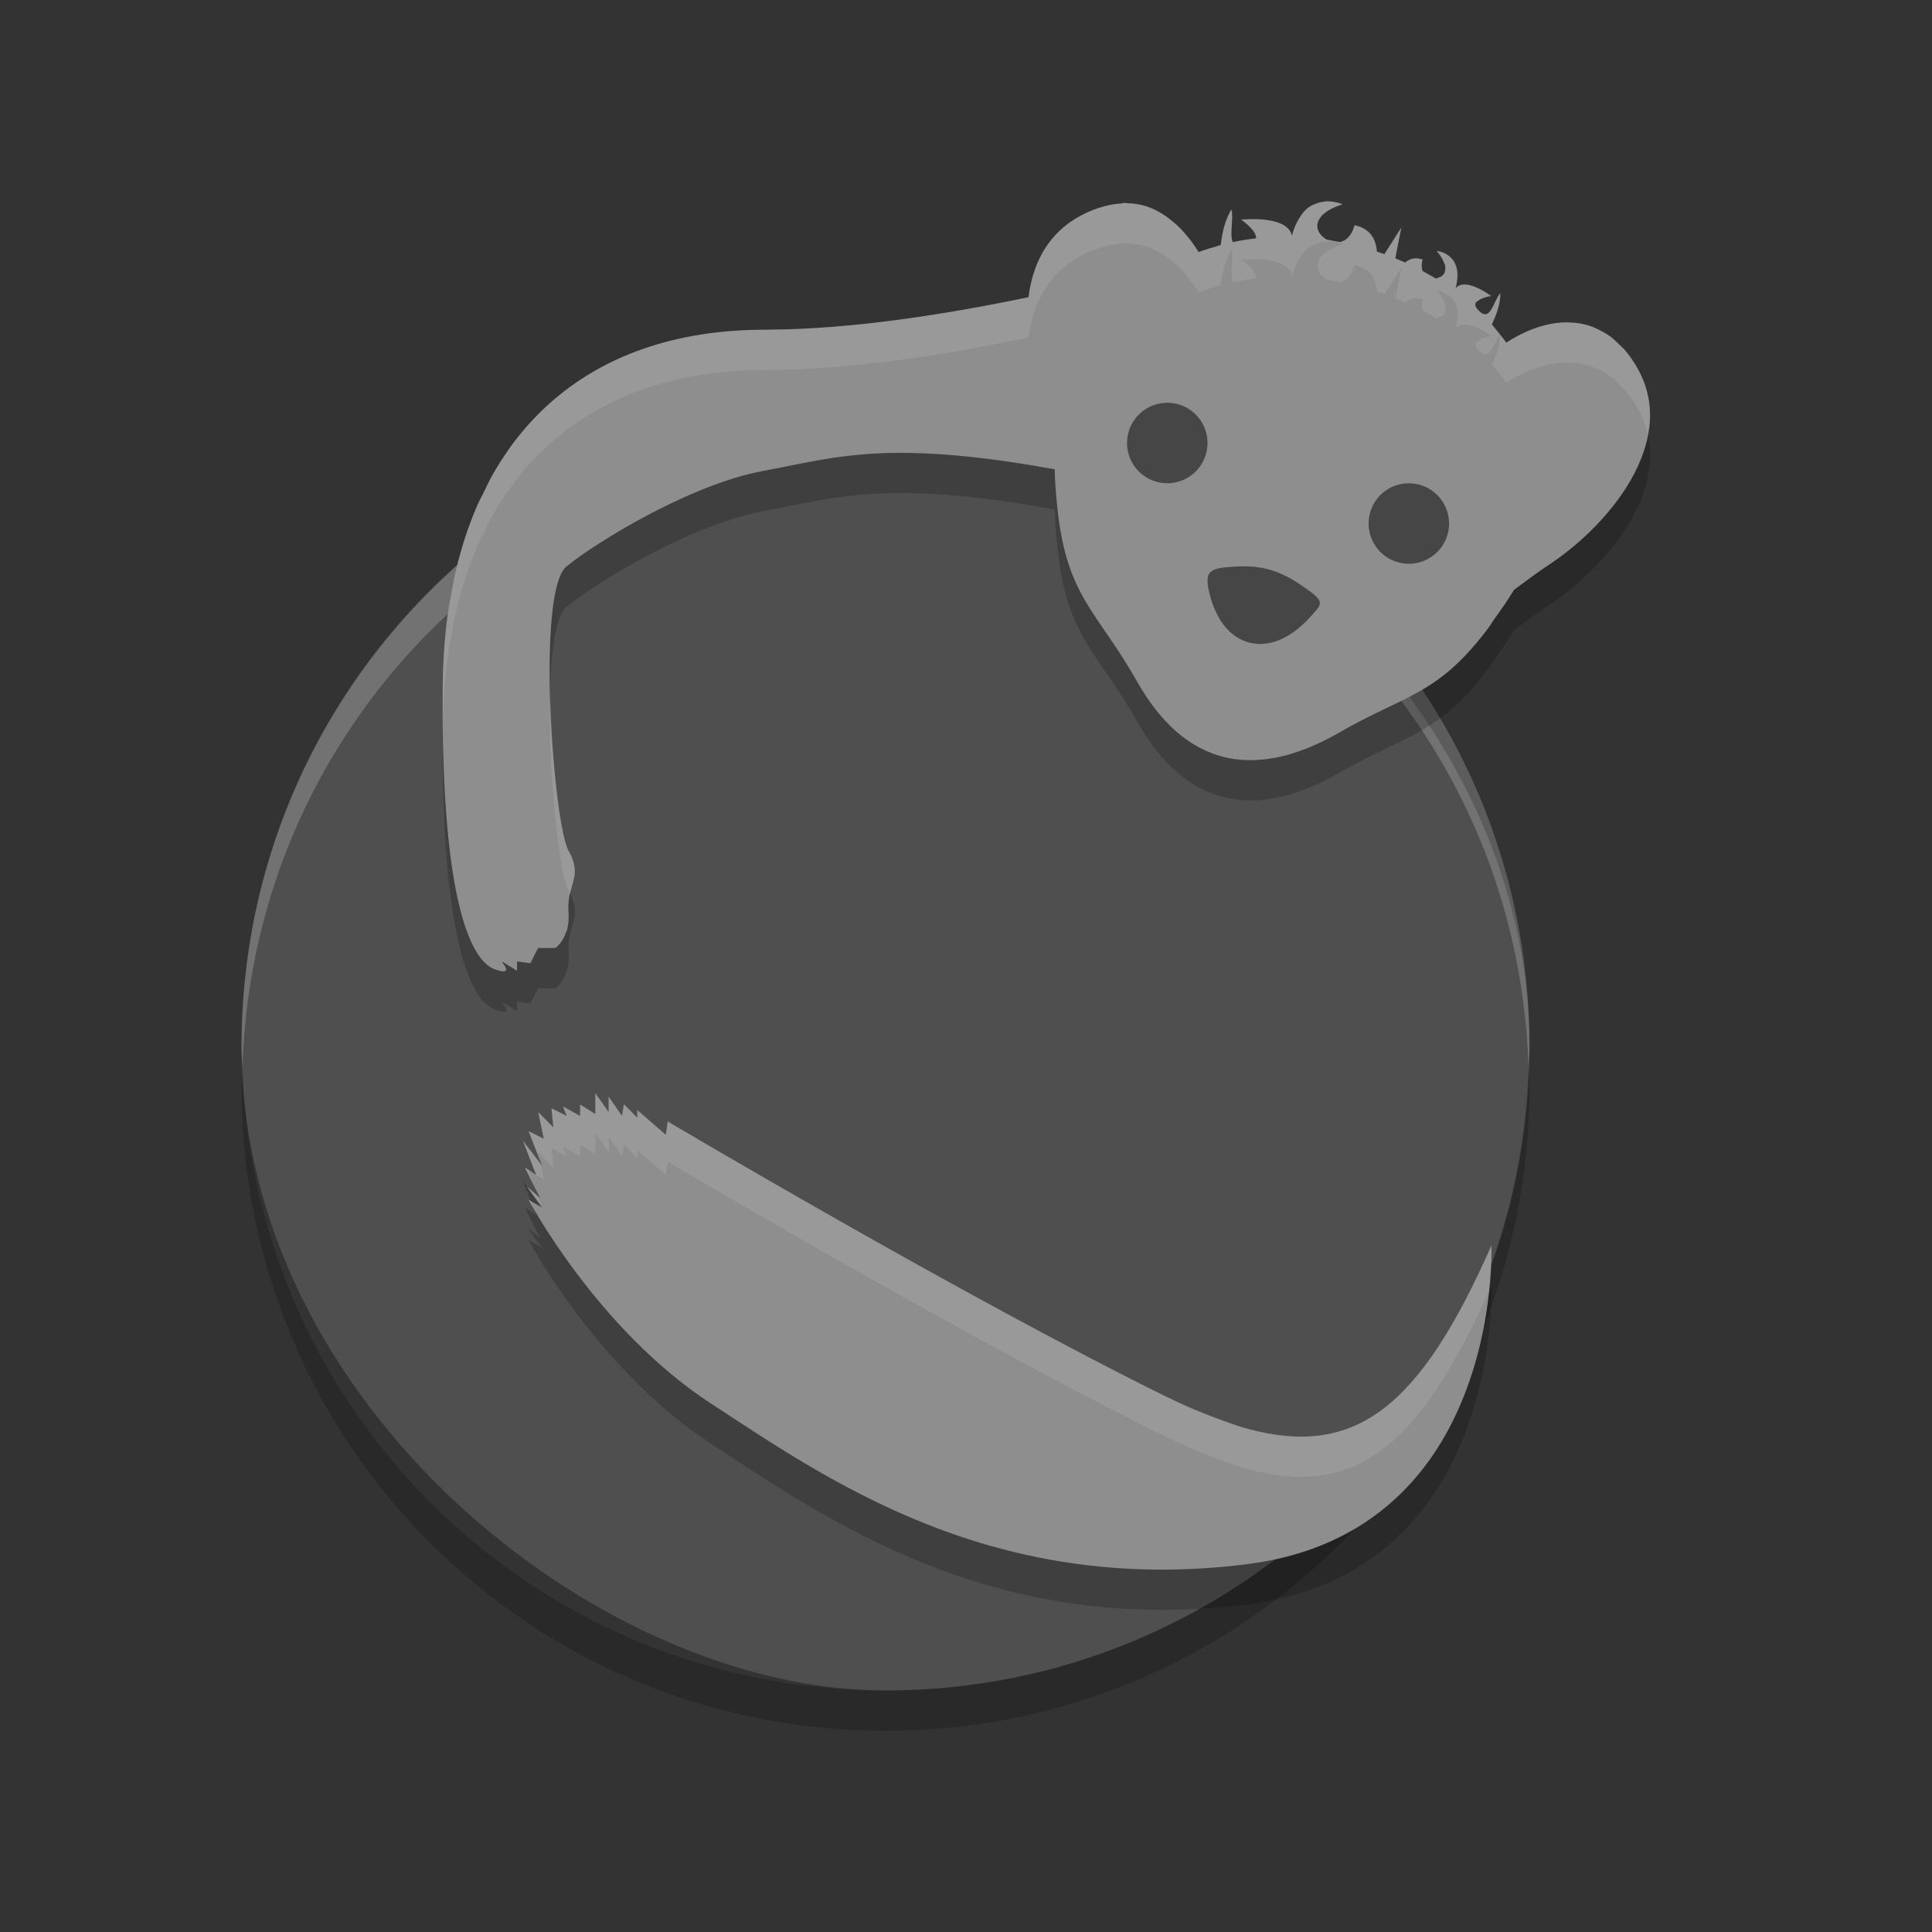 <svg xmlns="http://www.w3.org/2000/svg" width="24" height="24" version="1">
 <rect width="100%" height="100%" fill="#333333" stroke="none"/>
 <rect style="fill:#4f4f4f" width="16" height="16" x="-21" y="-19" rx="8" ry="8" transform="matrix(0,-1,-1,0,0,0)"/>
 <path style="opacity:0.2" d="M 3.013,13.25 C 3.01,13.334 3,13.416 3,13.5 c 0,4.432 3.568,8 8,8 4.432,0 8,-3.568 8,-8 0,-0.085 -0.01,-0.166 -0.013,-0.25 -0.133,4.314 -3.64,7.75 -7.988,7.75 C 6.652,21 3.144,17.564 3.012,13.25 Z"/>
 <path style="opacity:0.2;fill:#ffffff" d="M 11,5 C 6.568,5 3,8.568 3,13 3,13.084 3.01,13.166 3.013,13.25 3.145,8.935 6.652,5.5 11,5.5 c 4.348,0 7.855,3.436 7.987,7.75 C 18.99,13.166 19,13.085 19,13 19,8.568 15.432,5 11,5 Z"/>
 <path style="opacity:0.2;fill-rule:evenodd" d="m 16.474,3 c -0.005,1.728e-4 -0.011,0.003 -0.016,0.004 -0.038,0.003 -0.078,0.012 -0.119,0.029 -0.033,0.013 -0.067,0.028 -0.099,0.055 -0.034,0.028 -0.065,0.068 -0.095,0.114 -0.008,0.012 -0.015,0.024 -0.022,0.038 -0.027,0.049 -0.052,0.105 -0.071,0.176 -0.001,0.004 -0.003,0.006 -0.004,0.011 -0.055,-0.261 -0.628,-0.198 -0.628,-0.198 0,0 9.5e-4,9.6e-4 10e-4,9.65e-4 -1.3e-5,1.3e-6 -0.002,0 -0.002,0 0,0 0.048,0.032 0.095,0.077 0.023,0.023 0.047,0.048 0.064,0.074 1.28e-4,1.967e-4 -1.27e-4,7.65e-4 0,9.65e-4 0.017,0.026 0.027,0.053 0.026,0.078 l 0,9.65e-4 c -0.098,0.011 -0.195,0.027 -0.29,0.047 -0.021,-0.046 -0.018,-0.116 -0.014,-0.189 0.005,-0.074 0.012,-0.151 -10e-4,-0.215 -3.8e-4,5.75e-4 -6e-4,0.001 -0.001,0.002 -1.68e-4,-8.65e-4 1.76e-4,-0.002 0,-0.003 -0.041,0.062 -0.069,0.136 -0.091,0.213 -0.021,0.077 -0.034,0.156 -0.042,0.227 -0.019,0.005 -0.037,0.013 -0.056,0.018 -0.074,0.022 -0.149,0.043 -0.22,0.07 -0.051,-0.086 -0.108,-0.16 -0.168,-0.23 -0.061,-0.072 -0.129,-0.133 -0.199,-0.186 C 14.508,3.206 14.496,3.196 14.483,3.186 14.411,3.138 14.337,3.097 14.257,3.07 c -0.002,-8.3e-4 -0.004,-0.003 -0.007,-0.004 -6e-4,-2.005e-4 -0.001,1.992e-4 -0.002,0 -0.08,-0.026 -0.165,-0.039 -0.253,-0.041 -0.009,-1.89e-4 -0.016,-0.004 -0.025,-0.004 -0.014,1.141e-4 -0.03,0.007 -0.044,0.008 -0.068,0.004 -0.138,0.015 -0.209,0.035 -0.025,0.007 -0.049,0.013 -0.074,0.021 -0.095,0.033 -0.191,0.075 -0.291,0.137 -0.358,0.222 -0.526,0.577 -0.576,0.971 -1.038,0.216 -2.207,0.399 -3.238,0.403 -0.012,4.49e-5 -0.024,9.65e-4 -0.036,9.65e-4 -1.111,0 -2.011,0.322 -2.675,0.915 -0.189,0.169 -0.359,0.36 -0.509,0.572 -1.475e-4,2.075e-4 1.465e-4,7.5e-4 0,9.5e-4 -0.074,0.106 -0.145,0.217 -0.21,0.333 -0.033,0.059 -0.061,0.123 -0.092,0.185 -0.029,0.06 -0.062,0.117 -0.089,0.179 -1.17e-4,2.69e-4 1.165e-4,7e-4 0,9.5e-4 -0.055,0.126 -0.104,0.257 -0.148,0.393 -0.044,0.136 -0.084,0.277 -0.118,0.422 -0.026,0.112 -0.047,0.228 -0.067,0.344 -0.006,0.036 -0.015,0.07 -0.02,0.106 -4.85e-5,3.205e-4 4.85e-5,6.5e-4 0,10e-4 -0.023,0.154 -0.041,0.313 -0.053,0.476 -4.95e-5,6.5e-4 4.95e-5,0.001 0,0.002 -0.012,0.163 -0.02,0.33 -0.021,0.501 -0.003,0.344 3.945e-4,0.655 0.01,0.936 1.85e-5,6e-4 -1.95e-5,0.001 0,0.002 0.009,0.281 0.024,0.532 0.043,0.757 2.5e-5,2.86e-4 -2.4e-5,7e-4 0,10e-4 0.019,0.225 0.043,0.423 0.07,0.597 4.3e-5,2.78e-4 -4.3e-5,7e-4 0,10e-4 0.027,0.174 0.057,0.325 0.09,0.456 6.65e-5,2.65e-4 -6.6e-5,7e-4 0,10e-4 0.032,0.13 0.067,0.239 0.103,0.331 9.6e-5,2.43e-4 -9.55e-5,7.5e-4 0,10e-4 0.036,0.091 0.073,0.165 0.11,0.224 1.28e-4,2.05e-4 -1.285e-4,7.5e-4 0,10e-4 0.037,0.059 0.074,0.103 0.11,0.135 0.036,0.033 0.07,0.055 0.103,0.067 0.211,0.077 0.148,-0.019 0.114,-0.064 -0.008,-0.01 -0.018,-0.029 -0.018,-0.03 l 0.094,0.057 0.095,0.059 0,-0.117 0.089,0.012 0.077,0.011 0.072,-0.144 0.023,-0.045 0.213,0 c 0,0 0.084,-0.051 0.132,-0.189 0.005,-0.015 0.013,-0.023 0.017,-0.041 6.35e-5,-2.56e-4 -6.35e-5,-7e-4 0,-10e-4 C 7.062,11.988 7.07,11.916 7.064,11.827 7.047,11.56 7.161,11.453 7.14,11.276 7.133,11.217 7.111,11.151 7.064,11.069 c -0.093,-0.164 -0.193,-0.95 -0.224,-1.741 -4e-4,-0.012 -0.002,-0.023 -0.002,-0.035 -0.015,-0.401 -0.012,-0.801 0.018,-1.121 3.45e-5,-3.67e-4 -3.5e-5,-6e-4 0,-10e-4 C 6.887,7.852 6.946,7.614 7.04,7.537 7.135,7.46 7.279,7.357 7.455,7.244 7.631,7.132 7.84,7.009 8.065,6.89 c 0.337,-0.178 0.712,-0.346 1.068,-0.454 0.119,-0.036 0.235,-0.065 0.347,-0.086 0.338,-0.062 0.639,-0.135 0.993,-0.18 0.236,-0.03 0.496,-0.049 0.805,-0.045 2.95e-4,3.5e-6 7e-4,-3e-6 0.001,0 0.007,8.35e-5 0.016,8.5e-4 0.023,9.5e-4 0.462,0.007 1.032,0.063 1.802,0.203 0.002,0.136 0.013,0.298 0.035,0.497 1.26e-4,0.001 -1.27e-4,0.002 0,0.003 4.5e-5,4.095e-4 -4.5e-5,5.5e-4 0,10e-4 0.06,0.543 0.182,0.858 0.351,1.145 0.169,0.287 0.384,0.546 0.629,0.976 2.54e-4,4.46e-4 7e-4,4.945e-4 10e-4,10e-4 0.074,0.133 0.152,0.252 0.234,0.357 2.56e-4,3.3e-4 7e-4,6.5e-4 0.001,10e-4 0.082,0.105 0.169,0.197 0.258,0.276 0.09,0.079 0.184,0.144 0.281,0.196 3.79e-4,2.05e-4 6e-4,7.5e-4 0.001,10e-4 0.097,0.052 0.197,0.091 0.301,0.118 0.417,0.106 0.89,0.008 1.408,-0.282 0.427,-0.25 0.743,-0.367 1.032,-0.532 0.072,-0.041 0.143,-0.085 0.213,-0.135 0.071,-0.05 0.141,-0.105 0.212,-0.17 0.071,-0.064 0.143,-0.137 0.218,-0.221 1.51e-4,-1.7e-4 -1.51e-4,-8e-4 0,-10e-4 0.075,-0.084 0.153,-0.179 0.233,-0.289 0.021,-0.029 0.026,-0.043 0.045,-0.07 0.101,-0.141 0.191,-0.269 0.252,-0.374 0.156,-0.116 0.313,-0.234 0.461,-0.33 0.359,-0.241 0.752,-0.616 0.994,-1.041 1.47e-4,-2.585e-4 -1.47e-4,-7e-4 0,-9.5e-4 0.121,-0.213 0.204,-0.438 0.228,-0.667 3.3e-5,-3.209e-4 -3.2e-5,-6.45e-4 0,-9.65e-4 0.006,-0.057 0.008,-0.114 0.006,-0.171 -1.2e-5,-3.167e-4 1.2e-5,-6.5e-4 0,-9.65e-4 C 20.493,5.441 20.449,5.269 20.359,5.101 20.305,5 20.246,4.916 20.183,4.842 20.163,4.819 20.141,4.802 20.12,4.781 c -0.044,-0.044 -0.089,-0.085 -0.136,-0.118 -0.027,-0.019 -0.055,-0.034 -0.083,-0.049 -0.046,-0.025 -0.093,-0.047 -0.141,-0.064 -0.029,-0.01 -0.058,-0.018 -0.087,-0.024 -0.055,-0.013 -0.112,-0.019 -0.17,-0.021 -0.02,-6e-4 -0.04,-0.003 -0.061,-0.002 -0.079,0.002 -0.159,0.013 -0.24,0.034 -0.002,5.05e-4 -0.004,4.508e-4 -0.006,9.65e-4 -3.13e-4,8.06e-5 -6.5e-4,-8.09e-5 -10e-4,0 -0.16,0.041 -0.322,0.114 -0.481,0.217 -9.5e-4,-0.001 -0.002,-0.003 -0.003,-0.004 C 18.667,4.689 18.619,4.629 18.569,4.571 18.557,4.557 18.547,4.541 18.534,4.528 c 1.05e-4,-2.201e-4 -1.05e-4,-7.4e-4 0,-9.65e-4 0.023,-0.048 0.05,-0.111 0.071,-0.18 0.021,-0.069 0.036,-0.142 0.033,-0.208 -0.092,0.109 -0.119,0.366 -0.269,0.215 -0.019,-0.019 -0.031,-0.036 -0.037,-0.051 -0.006,-0.015 -0.006,-0.029 -0.002,-0.041 0.004,-0.011 0.018,-0.017 0.028,-0.026 0.052,-0.046 0.166,-0.062 0.166,-0.062 0,0 -9.5e-4,-9.6e-4 -0.001,-9.65e-4 -5e-5,-5e-6 -0.178,-0.135 -0.319,-0.142 -0.024,-0.001 -0.046,0.001 -0.067,0.009 -0.02,0.007 -0.039,0.019 -0.054,0.037 0.058,-0.217 -0.001,-0.332 -0.074,-0.394 -0.072,-0.061 -0.16,-0.069 -0.16,-0.069 0,0 -3e-6,9.6e-4 0,9.65e-4 1e-6,-10e-8 0.066,0.07 0.094,0.152 0.003,0.009 0.009,0.016 0.011,0.025 6.3e-5,2.916e-4 -6.2e-5,6.75e-4 0,9.65e-4 0.006,0.031 0.005,0.062 -0.008,0.092 -1.34e-4,3.082e-4 1.38e-4,6.6e-4 0,9.65e-4 -0.009,0.02 -0.025,0.036 -0.044,0.048 -0.006,0.004 -0.015,0.005 -0.022,0.008 -0.014,0.006 -0.028,0.013 -0.044,0.014 C 17.796,3.932 17.756,3.91 17.715,3.887 17.701,3.879 17.687,3.87 17.672,3.862 c -0.012,-0.035 -0.015,-0.082 0,-0.139 2.06e-4,-7.95e-4 -2.15e-4,-0.001 0,-0.002 C 17.579,3.688 17.508,3.714 17.456,3.758 17.415,3.74 17.375,3.723 17.334,3.706 l 0.033,-0.169 0.041,-0.21 -10e-4,0.002 0,-0.002 -0.208,0.327 c -0.031,-0.011 -0.062,-0.022 -0.093,-0.032 -0.007,-0.1 -0.043,-0.212 -0.148,-0.278 -0.036,-0.022 -0.079,-0.04 -0.131,-0.049 -0.035,0.133 -0.106,0.192 -0.181,0.208 -0.028,-0.005 -0.055,-0.009 -0.082,-0.013 -0.027,-0.005 -0.054,-0.01 -0.081,-0.013 -0.037,-0.02 -0.068,-0.047 -0.09,-0.079 -0.021,-0.032 -0.032,-0.067 -0.029,-0.102 0.004,-0.045 0.027,-0.084 0.057,-0.117 0.091,-0.097 0.258,-0.14 0.258,-0.14 0,0 -0.029,-0.013 -0.075,-0.024 -0.035,-0.008 -0.079,-0.015 -0.128,-0.013 z m -9.079,11.078 0,0.261 -0.189,-0.119 0,0.143 -0.213,-0.119 0.047,0.119 -0.19,-0.095 0.024,0.236 -0.189,-0.189 0.07,0.331 -0.189,-0.095 0.166,0.427 -0.237,-0.308 0.166,0.427 -0.142,-0.095 0.189,0.379 -0.166,-0.143 0.19,0.261 -0.166,-0.095 c 0,0 0.852,1.612 2.273,2.536 0.355,0.231 0.75,0.496 1.193,0.758 0.443,0.261 0.933,0.519 1.478,0.735 0.681,0.27 1.447,0.475 2.314,0.542 0.174,0.013 0.351,0.021 0.532,0.023 0.363,0.003 0.742,-0.017 1.139,-0.068 0.397,-0.05 0.742,-0.15 1.042,-0.286 0.3,-0.136 0.554,-0.308 0.771,-0.503 0.325,-0.292 0.564,-0.637 0.739,-0.988 l 0,-10e-4 c 0.526,-1.056 0.48,-2.18 0.48,-2.18 -0.885,2.003 -1.681,2.64 -3.025,2.278 -0.123,-0.033 -0.254,-0.081 -0.387,-0.13 -0.202,-0.075 -0.411,-0.163 -0.638,-0.275 -2.529,-1.247 -6.183,-3.414 -6.183,-3.414 l -0.023,0.166 -0.355,-0.308 0,0.095 -0.166,-0.166 -0.024,0.143 -0.166,-0.237 0,0.19 -0.166,-0.236 z"/>
 <path style="fill:#8e8e8e;fill-rule:evenodd" d="m 16.474,2.5 c -0.005,1.728e-4 -0.011,0.003 -0.016,0.004 -0.038,0.003 -0.078,0.012 -0.119,0.029 -0.033,0.013 -0.067,0.028 -0.099,0.055 -0.034,0.028 -0.065,0.068 -0.095,0.114 -0.008,0.012 -0.015,0.024 -0.022,0.038 -0.027,0.049 -0.052,0.105 -0.071,0.176 -0.001,0.004 -0.003,0.006 -0.004,0.011 -0.055,-0.261 -0.628,-0.198 -0.628,-0.198 0,0 9.5e-4,9.6e-4 10e-4,9.65e-4 -1.3e-5,1.4e-6 -0.002,0 -0.002,0 0,0 0.048,0.032 0.095,0.077 0.023,0.023 0.047,0.048 0.064,0.074 1.28e-4,1.967e-4 -1.27e-4,7.65e-4 0,9.65e-4 0.017,0.026 0.027,0.053 0.026,0.078 l 0,9.65e-4 c -0.098,0.011 -0.195,0.027 -0.29,0.047 -0.021,-0.046 -0.018,-0.116 -0.014,-0.189 0.005,-0.074 0.012,-0.151 -10e-4,-0.215 -3.8e-4,5.75e-4 -6e-4,0.001 -0.001,0.002 -1.68e-4,-8.65e-4 1.76e-4,-0.002 0,-0.003 -0.041,0.062 -0.069,0.136 -0.091,0.213 -0.021,0.077 -0.034,0.156 -0.042,0.227 -0.019,0.005 -0.037,0.013 -0.056,0.018 -0.074,0.022 -0.149,0.043 -0.22,0.07 -0.051,-0.085 -0.108,-0.16 -0.168,-0.23 -0.061,-0.072 -0.128,-0.133 -0.199,-0.186 -0.013,-0.01 -0.025,-0.02 -0.039,-0.029 -0.072,-0.049 -0.146,-0.09 -0.226,-0.117 -0.002,-8.3e-4 -0.004,-0.003 -0.007,-0.004 -6e-4,-2.005e-4 -0.001,1.992e-4 -0.002,0 -0.08,-0.026 -0.165,-0.039 -0.253,-0.041 -0.009,-1.89e-4 -0.016,-0.004 -0.025,-0.004 -0.014,1.141e-4 -0.03,0.007 -0.044,0.008 -0.068,0.004 -0.138,0.015 -0.209,0.035 -0.025,0.007 -0.049,0.013 -0.074,0.021 -0.095,0.033 -0.191,0.075 -0.291,0.137 -0.358,0.222 -0.526,0.577 -0.576,0.971 -1.038,0.216 -2.207,0.399 -3.238,0.403 -0.012,4.49e-5 -0.024,9.65e-4 -0.036,9.65e-4 -1.111,0 -2.011,0.322 -2.675,0.915 -0.189,0.169 -0.359,0.36 -0.509,0.572 -1.475e-4,2.076e-4 1.465e-4,7.55e-4 0,9.65e-4 -0.074,0.106 -0.145,0.217 -0.21,0.333 -0.033,0.059 -0.061,0.123 -0.092,0.185 -0.029,0.06 -0.062,0.117 -0.089,0.179 -1.17e-4,2.69e-4 1.165e-4,7e-4 0,9.5e-4 -0.055,0.126 -0.104,0.257 -0.149,0.393 -0.044,0.136 -0.084,0.277 -0.118,0.422 -0.026,0.112 -0.047,0.228 -0.067,0.345 -0.006,0.036 -0.015,0.07 -0.02,0.106 -4.85e-5,3.205e-4 4.85e-5,6.5e-4 0,0.001 -0.023,0.154 -0.041,0.313 -0.053,0.476 -4.95e-5,6.5e-4 4.95e-5,0.001 0,0.002 -0.012,0.163 -0.02,0.33 -0.021,0.501 -0.003,0.344 3.945e-4,0.655 0.01,0.936 1.85e-5,6e-4 -1.95e-5,0.001 0,0.002 0.009,0.281 0.024,0.532 0.043,0.757 2.5e-5,2.86e-4 -2.4e-5,7e-4 0,0.001 0.019,0.225 0.043,0.423 0.07,0.597 4.3e-5,2.78e-4 -4.3e-5,7e-4 0,0.001 0.027,0.174 0.057,0.325 0.09,0.456 6.65e-5,2.65e-4 -6.6e-5,7e-4 0,10e-4 0.032,0.13 0.067,0.239 0.103,0.331 9.6e-5,2.44e-4 -9.55e-5,7.5e-4 0,10e-4 0.036,0.091 0.073,0.165 0.11,0.224 1.28e-4,2.05e-4 -1.285e-4,7.5e-4 0,0.001 0.037,0.059 0.074,0.103 0.11,0.135 0.036,0.033 0.07,0.055 0.103,0.067 0.211,0.077 0.148,-0.019 0.114,-0.064 -0.008,-0.01 -0.018,-0.029 -0.018,-0.03 l 0.094,0.057 0.095,0.059 0,-0.117 0.089,0.012 0.077,0.011 0.072,-0.144 0.023,-0.045 0.213,0 c 0,0 0.084,-0.051 0.132,-0.189 0.005,-0.015 0.013,-0.023 0.017,-0.041 6.35e-5,-2.56e-4 -6.35e-5,-7e-4 0,-10e-4 0.014,-0.058 0.022,-0.13 0.016,-0.219 -0.018,-0.267 0.097,-0.373 0.075,-0.551 -0.007,-0.059 -0.028,-0.125 -0.075,-0.207 -0.093,-0.164 -0.192,-0.95 -0.224,-1.741 -5e-4,-0.012 -0.002,-0.023 -0.002,-0.035 -0.015,-0.401 -0.012,-0.801 0.018,-1.121 3.45e-5,-3.67e-4 -3.5e-5,-6e-4 0,-0.001 0.03,-0.319 0.089,-0.557 0.183,-0.634 0.095,-0.077 0.238,-0.18 0.415,-0.292 0.176,-0.113 0.385,-0.236 0.61,-0.354 0.338,-0.178 0.712,-0.346 1.068,-0.454 0.119,-0.036 0.235,-0.065 0.347,-0.086 0.338,-0.062 0.639,-0.135 0.994,-0.18 0.236,-0.03 0.496,-0.049 0.805,-0.045 2.96e-4,3.3e-6 7e-4,-3.3e-6 0.001,0 0.007,8.33e-5 0.016,8.6e-4 0.023,9.65e-4 0.462,0.007 1.032,0.063 1.802,0.203 0.002,0.136 0.013,0.298 0.035,0.497 1.26e-4,0.001 -1.27e-4,0.002 0,0.003 4.5e-5,4.095e-4 -4.5e-5,5.5e-4 0,10e-4 0.06,0.543 0.182,0.858 0.351,1.145 0.169,0.287 0.384,0.546 0.629,0.976 2.54e-4,4.46e-4 7e-4,4.945e-4 10e-4,10e-4 0.074,0.133 0.152,0.252 0.234,0.357 2.56e-4,3.3e-4 7e-4,6.5e-4 0.001,10e-4 0.082,0.105 0.169,0.197 0.258,0.276 0.09,0.079 0.184,0.144 0.281,0.196 3.79e-4,2.05e-4 6e-4,7.5e-4 0.001,0.001 0.097,0.052 0.197,0.091 0.301,0.118 0.417,0.106 0.89,0.008 1.408,-0.282 0.427,-0.25 0.743,-0.367 1.032,-0.532 0.072,-0.041 0.143,-0.085 0.213,-0.135 0.071,-0.05 0.141,-0.105 0.212,-0.17 0.071,-0.064 0.143,-0.137 0.218,-0.221 1.51e-4,-1.7e-4 -1.51e-4,-8e-4 0,-0.001 0.075,-0.084 0.153,-0.179 0.233,-0.289 0.021,-0.029 0.026,-0.043 0.045,-0.07 0.101,-0.141 0.191,-0.269 0.252,-0.374 0.156,-0.116 0.313,-0.234 0.461,-0.33 0.359,-0.241 0.752,-0.616 0.994,-1.041 1.47e-4,-2.587e-4 -1.47e-4,-6.9e-4 0,-9.4e-4 0.121,-0.213 0.204,-0.438 0.228,-0.667 3.3e-5,-3.209e-4 -3.2e-5,-6.45e-4 0,-9.65e-4 0.006,-0.057 0.008,-0.114 0.006,-0.171 -1.2e-5,-3.167e-4 1.2e-5,-6.5e-4 0,-9.65e-4 -0.006,-0.172 -0.05,-0.344 -0.14,-0.513 -0.054,-0.101 -0.113,-0.185 -0.176,-0.259 -0.02,-0.023 -0.042,-0.04 -0.063,-0.061 -0.044,-0.044 -0.088,-0.085 -0.136,-0.118 -0.027,-0.019 -0.055,-0.034 -0.083,-0.049 -0.046,-0.025 -0.092,-0.047 -0.14,-0.064 -0.029,-0.01 -0.058,-0.018 -0.087,-0.024 -0.056,-0.013 -0.112,-0.019 -0.17,-0.021 -0.021,-5.85e-4 -0.041,-0.003 -0.062,-0.002 -0.079,0.002 -0.159,0.013 -0.24,0.034 -0.002,5.05e-4 -0.004,4.508e-4 -0.006,9.65e-4 -3.13e-4,8.06e-5 -6.5e-4,-8.09e-5 -0.001,0 -0.16,0.041 -0.322,0.114 -0.481,0.217 l -0.003,-0.004 c -0.044,-0.062 -0.092,-0.121 -0.142,-0.179 -0.012,-0.014 -0.022,-0.029 -0.034,-0.043 1.05e-4,-2.201e-4 -1.05e-4,-7.4e-4 0,-9.65e-4 0.022,-0.048 0.05,-0.111 0.071,-0.179 0.021,-0.069 0.036,-0.142 0.033,-0.208 -0.092,0.109 -0.12,0.366 -0.269,0.215 -0.019,-0.019 -0.031,-0.036 -0.037,-0.051 -0.006,-0.015 -0.006,-0.029 -0.002,-0.041 0.004,-0.011 0.018,-0.018 0.028,-0.026 0.052,-0.046 0.166,-0.062 0.166,-0.062 0,0 -9.5e-4,-9.6e-4 -10e-4,-9.65e-4 -5e-5,-5e-6 -0.178,-0.135 -0.319,-0.142 -0.024,-0.001 -0.046,0.001 -0.067,0.009 -0.02,0.007 -0.039,0.019 -0.054,0.037 0.058,-0.217 -10e-4,-0.332 -0.074,-0.394 -0.073,-0.062 -0.161,-0.069 -0.161,-0.069 0,0 -3e-6,9.6e-4 0,9.65e-4 1e-6,-10e-8 0.066,0.07 0.094,0.152 0.003,0.009 0.009,0.016 0.011,0.025 6.3e-5,2.916e-4 -6.2e-5,6.75e-4 0,9.65e-4 0.006,0.031 0.005,0.062 -0.008,0.092 -1.34e-4,3.082e-4 1.38e-4,6.6e-4 0,9.65e-4 -0.009,0.02 -0.025,0.036 -0.044,0.048 -0.006,0.004 -0.015,0.005 -0.022,0.008 -0.014,0.006 -0.028,0.013 -0.044,0.014 -0.039,-0.024 -0.079,-0.046 -0.12,-0.069 -0.015,-0.008 -0.029,-0.017 -0.043,-0.025 -0.012,-0.035 -0.015,-0.082 0,-0.139 2.07e-4,-7.95e-4 -2.14e-4,-0.001 0,-0.002 -0.092,-0.033 -0.163,-0.007 -0.216,0.037 -0.04,-0.018 -0.081,-0.035 -0.122,-0.052 l 0.033,-0.169 0.041,-0.21 -0.001,0.002 0,-0.002 -0.208,0.327 c -0.03,-0.01 -0.061,-0.021 -0.093,-0.031 -0.007,-0.1 -0.043,-0.212 -0.148,-0.278 -0.035,-0.022 -0.078,-0.039 -0.13,-0.049 -0.035,0.132 -0.106,0.192 -0.181,0.208 -0.027,-0.005 -0.055,-0.009 -0.082,-0.014 C 16.537,2.986 16.51,2.981 16.483,2.977 16.446,2.957 16.415,2.93 16.393,2.898 16.372,2.867 16.361,2.831 16.364,2.796 c 0.004,-0.045 0.027,-0.084 0.057,-0.117 0.091,-0.097 0.258,-0.14 0.258,-0.14 0,0 -0.029,-0.013 -0.075,-0.024 -0.035,-0.008 -0.079,-0.015 -0.128,-0.014 z m -9.079,11.078 0,0.261 -0.189,-0.119 0,0.143 -0.213,-0.119 0.047,0.119 -0.19,-0.095 0.024,0.236 -0.189,-0.189 0.07,0.331 -0.189,-0.095 0.166,0.427 -0.237,-0.308 0.166,0.427 -0.142,-0.095 0.189,0.379 -0.166,-0.143 0.19,0.261 -0.166,-0.095 c 0,0 0.852,1.612 2.273,2.536 0.355,0.231 0.75,0.496 1.193,0.758 0.443,0.261 0.933,0.519 1.478,0.735 0.681,0.27 1.447,0.475 2.314,0.542 0.174,0.013 0.351,0.021 0.532,0.023 0.363,0.003 0.742,-0.017 1.139,-0.068 0.397,-0.05 0.742,-0.15 1.042,-0.286 0.3,-0.136 0.554,-0.308 0.771,-0.503 0.325,-0.292 0.564,-0.637 0.739,-0.988 l 0,-10e-4 c 0.526,-1.056 0.48,-2.18 0.48,-2.18 -0.885,2.003 -1.681,2.64 -3.025,2.278 -0.123,-0.033 -0.254,-0.081 -0.387,-0.13 -0.202,-0.075 -0.411,-0.163 -0.638,-0.275 -2.529,-1.247 -6.183,-3.414 -6.183,-3.414 l -0.023,0.166 -0.355,-0.308 0,0.095 -0.166,-0.166 -0.024,0.143 -0.166,-0.237 0,0.19 -0.166,-0.236 z"/>
 <ellipse style="fill:#464646" cx="15.429" cy="1.56" rx=".5" ry=".5" transform="matrix(0.966,0.259,-0.259,0.966,0,0)"/>
 <circle style="fill:#464646" cx="-18.94" cy="1.137" r="0" transform="matrix(-0.966,-0.259,-0.259,0.966,0,0)"/>
 <path style="fill:#464646;fill-rule:evenodd" d="m 15.318,7.04 c -0.285,0.016 -0.352,0.055 -0.303,0.29 0.049,0.235 0.185,0.567 0.5,0.651 0.315,0.084 0.598,-0.135 0.759,-0.314 0.16,-0.179 0.202,-0.186 -0.118,-0.403 -0.32,-0.217 -0.553,-0.241 -0.838,-0.225 z"/>
 <path style="opacity:0.1;fill:#ffffff;fill-rule:evenodd" d="m 16.474,2.5 c -0.005,1.728e-4 -0.011,0.004 -0.017,0.004 -0.038,0.003 -0.078,0.013 -0.119,0.029 -0.033,0.013 -0.066,0.028 -0.099,0.055 -0.034,0.028 -0.065,0.068 -0.095,0.114 -0.008,0.012 -0.015,0.024 -0.022,0.037 -0.027,0.049 -0.052,0.105 -0.071,0.176 -0.001,0.004 -0.003,0.006 -0.004,0.011 -0.054,-0.261 -0.627,-0.198 -0.627,-0.198 l 0.001,9.75e-4 -0.002,0 c 0,0 0.048,0.033 0.095,0.078 0.023,0.023 0.046,0.048 0.063,0.074 l 0,9.75e-4 c 0.017,0.026 0.028,0.053 0.026,0.078 l 0,9.75e-4 c -0.098,0.011 -0.194,0.026 -0.29,0.047 -0.021,-0.046 -0.018,-0.116 -0.013,-0.189 0.005,-0.074 0.012,-0.151 -0.001,-0.215 -3.8e-4,5.75e-4 -6e-4,0.001 -10e-4,0.002 -1.68e-4,-8.65e-4 1.76e-4,-0.002 0,-0.003 -0.041,0.062 -0.07,0.136 -0.091,0.213 -0.021,0.077 -0.035,0.157 -0.043,0.228 -0.019,0.005 -0.037,0.012 -0.056,0.018 -0.074,0.022 -0.149,0.044 -0.22,0.071 -0.051,-0.086 -0.108,-0.161 -0.169,-0.231 -0.061,-0.072 -0.128,-0.133 -0.198,-0.186 C 14.51,2.706 14.497,2.696 14.484,2.686 14.412,2.638 14.338,2.596 14.258,2.569 c -0.002,-8.3e-4 -0.004,-0.003 -0.007,-0.004 -6e-4,-2.005e-4 -0.001,1.992e-4 -0.002,0 C 14.169,2.539 14.084,2.527 13.996,2.525 13.988,2.525 13.981,2.521 13.972,2.521 c -0.014,1.141e-4 -0.031,0.007 -0.045,0.008 -0.068,0.004 -0.137,0.015 -0.209,0.034 -0.025,0.007 -0.049,0.013 -0.074,0.021 -0.095,0.033 -0.191,0.076 -0.291,0.138 -0.358,0.222 -0.526,0.577 -0.576,0.971 -1.038,0.216 -2.207,0.399 -3.238,0.403 -0.012,4.49e-5 -0.024,9.75e-4 -0.035,9.75e-4 -1.111,0 -2.011,0.322 -2.675,0.915 -0.189,0.169 -0.359,0.36 -0.509,0.572 l 0,9.75e-4 c -0.075,0.106 -0.146,0.217 -0.211,0.333 -0.033,0.059 -0.061,0.123 -0.092,0.185 -0.029,0.06 -0.061,0.117 -0.088,0.18 l 0,0.001 c -0.055,0.126 -0.104,0.257 -0.148,0.393 -0.044,0.136 -0.084,0.277 -0.118,0.422 -0.026,0.112 -0.046,0.228 -0.066,0.345 -0.006,0.036 -0.015,0.07 -0.021,0.106 l 0,0.001 c -0.023,0.154 -0.04,0.313 -0.053,0.476 -4.95e-5,6.5e-4 4.95e-5,0.001 0,0.002 -0.012,0.163 -0.02,0.33 -0.021,0.501 -0.001,0.148 0.003,0.267 0.004,0.402 0.003,-0.136 0.008,-0.272 0.018,-0.403 4.95e-5,-6.5e-4 -4.95e-5,-0.001 0,-0.002 0.012,-0.163 0.029,-0.321 0.053,-0.476 l 0,-10e-4 c 0.005,-0.036 0.015,-0.07 0.021,-0.106 0.02,-0.117 0.04,-0.233 0.066,-0.345 0.034,-0.145 0.074,-0.286 0.118,-0.422 0.044,-0.136 0.094,-0.267 0.148,-0.393 l 0,-10e-4 c 0.027,-0.062 0.058,-0.12 0.088,-0.18 0.03,-0.062 0.059,-0.125 0.092,-0.185 0.065,-0.116 0.136,-0.227 0.211,-0.333 l 0,-10e-4 c 0.15,-0.212 0.319,-0.403 0.509,-0.572 0.663,-0.593 1.564,-0.915 2.675,-0.915 0.012,0 0.024,-9.3e-4 0.035,-9.75e-4 1.031,-0.004 2.2,-0.187 3.238,-0.403 0.05,-0.394 0.218,-0.749 0.576,-0.971 0.1,-0.062 0.196,-0.105 0.291,-0.138 0.025,-0.009 0.049,-0.015 0.074,-0.021 0.072,-0.02 0.141,-0.03 0.209,-0.034 0.014,-7.95e-4 0.031,-0.008 0.045,-0.008 0.009,-6.5e-5 0.016,0.004 0.024,0.004 0.088,0.002 0.173,0.014 0.253,0.04 6e-4,1.992e-4 0.001,-2.005e-4 0.002,0 0.002,8.15e-4 0.004,0.003 0.007,0.004 0.08,0.027 0.154,0.068 0.226,0.117 0.013,0.009 0.026,0.019 0.039,0.029 0.07,0.053 0.137,0.114 0.198,0.186 0.06,0.07 0.117,0.145 0.168,0.23 0.071,-0.028 0.146,-0.05 0.22,-0.071 0.019,-0.006 0.037,-0.012 0.056,-0.018 0.008,-0.071 0.022,-0.151 0.043,-0.228 0.021,-0.077 0.05,-0.151 0.091,-0.213 1.77e-4,8.55e-4 -1.68e-4,0.002 0,0.003 4e-4,-5.75e-4 6e-4,-0.001 10e-4,-0.002 0.013,0.064 0.006,0.141 0.001,0.215 -0.005,0.074 -0.007,0.143 0.014,0.189 0.096,-0.02 0.192,-0.036 0.29,-0.047 l 0,-9.75e-4 c 0.001,-0.025 -0.009,-0.052 -0.026,-0.078 l 0,-9.75e-4 c -0.017,-0.026 -0.04,-0.052 -0.063,-0.074 -0.047,-0.045 -0.095,-0.078 -0.095,-0.078 l 0.002,0 -10e-4,-9.75e-4 c 0,0 0.573,-0.063 0.628,0.198 0.001,-0.004 0.003,-0.007 0.004,-0.011 0.02,-0.07 0.044,-0.127 0.071,-0.176 0.007,-0.013 0.015,-0.025 0.022,-0.037 0.03,-0.046 0.061,-0.086 0.095,-0.114 0.032,-0.027 0.065,-0.041 0.099,-0.055 0.041,-0.016 0.081,-0.027 0.119,-0.029 0.005,-3.75e-4 0.011,-0.004 0.017,-0.004 0.049,-0.002 0.093,0.005 0.128,0.014 0.046,0.011 0.075,0.024 0.075,0.024 0,0 -0.167,0.043 -0.259,0.14 -0.03,0.033 -0.052,0.072 -0.057,0.117 -0.003,0.035 0.008,0.071 0.029,0.103 0.022,0.032 0.052,0.059 0.089,0.079 0.027,0.004 0.054,0.008 0.081,0.013 0.027,0.004 0.055,0.008 0.082,0.014 0.075,-0.016 0.146,-0.076 0.182,-0.208 0.052,0.01 0.095,0.027 0.13,0.049 0.106,0.066 0.141,0.178 0.148,0.278 0.031,0.01 0.063,0.02 0.094,0.031 l 0.209,-0.327 0,0.002 0.001,-0.002 -0.042,0.211 -0.032,0.169 c 0.041,0.017 0.082,0.034 0.122,0.052 0.052,-0.044 0.123,-0.069 0.216,-0.036 -2.14e-4,7.95e-4 2.07e-4,0.001 0,0.002 -0.015,0.057 -0.012,0.104 0,0.139 0.015,0.008 0.029,0.017 0.044,0.025 0.04,0.022 0.08,0.045 0.119,0.068 0.016,-0.002 0.031,-0.009 0.045,-0.015 0.007,-0.003 0.015,-0.004 0.021,-0.008 0.019,-0.012 0.036,-0.028 0.045,-0.048 l 0,-9.75e-4 c 0.013,-0.029 0.014,-0.061 0.008,-0.092 l 0,-9.75e-4 c -0.002,-0.009 -0.008,-0.016 -0.011,-0.025 -0.028,-0.082 -0.094,-0.151 -0.094,-0.151 l 0,-9.75e-4 c 0,0 0.088,0.008 0.161,0.069 0.073,0.061 0.132,0.177 0.074,0.394 0.015,-0.017 0.034,-0.029 0.054,-0.036 0.02,-0.007 0.043,-0.01 0.066,-0.009 0.141,0.007 0.319,0.142 0.319,0.142 l 0.001,9.75e-4 c 0,0 -0.114,0.015 -0.166,0.062 -0.01,0.009 -0.024,0.015 -0.027,0.026 -0.004,0.012 -0.004,0.025 0.002,0.04 0.006,0.015 0.017,0.033 0.036,0.052 0.145,0.147 0.177,-0.091 0.263,-0.204 -0.021,-0.026 -0.041,-0.053 -0.062,-0.079 -0.012,-0.014 -0.023,-0.029 -0.035,-0.043 l 0,-9.75e-4 c 0.023,-0.048 0.05,-0.111 0.071,-0.18 0.021,-0.069 0.036,-0.141 0.033,-0.208 -0.092,0.109 -0.12,0.366 -0.27,0.215 -0.019,-0.019 -0.03,-0.036 -0.036,-0.051 -0.006,-0.015 -0.006,-0.029 -0.002,-0.041 0.004,-0.011 0.018,-0.018 0.027,-0.026 0.052,-0.046 0.166,-0.062 0.166,-0.062 l -0.001,-9.75e-4 c 0,0 -0.178,-0.135 -0.319,-0.142 -0.024,-0.001 -0.046,0.002 -0.066,0.009 -0.02,0.007 -0.038,0.019 -0.054,0.036 0.058,-0.217 -9.5e-4,-0.332 -0.074,-0.394 -0.073,-0.061 -0.161,-0.069 -0.161,-0.069 l 0,9.75e-4 c 2e-6,-1e-7 0.066,0.07 0.094,0.151 0.003,0.009 0.009,0.016 0.011,0.025 l 0,9.75e-4 c 0.006,0.031 0.005,0.062 -0.008,0.092 l 0,9.75e-4 c -0.009,0.02 -0.026,0.035 -0.045,0.048 -0.006,0.004 -0.014,0.005 -0.021,0.008 -0.014,0.006 -0.029,0.013 -0.045,0.015 -0.038,-0.024 -0.078,-0.046 -0.118,-0.068 -0.015,-0.008 -0.03,-0.018 -0.044,-0.025 -0.012,-0.035 -0.015,-0.081 0,-0.139 2.06e-4,-7.95e-4 -2.14e-4,-0.001 0,-0.002 -0.093,-0.033 -0.164,-0.008 -0.216,0.036 -0.041,-0.018 -0.081,-0.035 -0.122,-0.052 l 0.032,-0.169 0.042,-0.211 -10e-4,0.002 0,-0.002 -0.209,0.327 c -0.031,-0.011 -0.062,-0.021 -0.094,-0.031 -0.008,-0.1 -0.043,-0.212 -0.149,-0.278 -0.035,-0.022 -0.077,-0.039 -0.13,-0.049 -0.035,0.132 -0.106,0.192 -0.182,0.208 -0.027,-0.005 -0.055,-0.009 -0.082,-0.014 -0.027,-0.005 -0.054,-0.009 -0.081,-0.013 -0.037,-0.02 -0.067,-0.047 -0.089,-0.079 -0.021,-0.032 -0.033,-0.067 -0.029,-0.103 0.004,-0.045 0.026,-0.085 0.057,-0.117 0.091,-0.097 0.259,-0.14 0.259,-0.14 0,0 -0.029,-0.013 -0.075,-0.024 -0.035,-0.008 -0.079,-0.015 -0.128,-0.014 z m 2.968,1.503 c -0.079,0.002 -0.159,0.014 -0.24,0.034 -0.002,5.05e-4 -0.004,4.624e-4 -0.006,9.75e-4 l -0.001,0 c -0.16,0.041 -0.322,0.114 -0.481,0.217 l -0.003,-0.004 c -0.024,-0.033 -0.05,-0.063 -0.075,-0.095 0,0.062 -0.011,0.129 -0.031,0.191 -0.021,0.068 -0.048,0.132 -0.071,0.18 l 0,9.75e-4 c 0.012,0.014 0.023,0.029 0.035,0.043 0.05,0.058 0.098,0.118 0.142,0.18 9e-4,0.001 0.002,0.003 0.003,0.004 0.159,-0.103 0.321,-0.175 0.481,-0.217 l 0.001,0 c 0.002,-5.15e-4 0.004,-4.716e-4 0.006,-9.75e-4 0.081,-0.02 0.161,-0.032 0.24,-0.034 0.021,-7.35e-4 0.041,0.001 0.062,0.002 0.058,0.002 0.114,0.009 0.17,0.021 0.029,0.006 0.058,0.014 0.087,0.023 0.048,0.016 0.095,0.039 0.141,0.064 0.028,0.015 0.056,0.03 0.083,0.049 0.047,0.033 0.092,0.075 0.136,0.119 0.021,0.021 0.043,0.037 0.062,0.061 0.063,0.074 0.123,0.158 0.177,0.259 0.053,0.098 0.086,0.198 0.108,0.299 0.007,-0.038 0.021,-0.075 0.025,-0.113 l 0,-9.75e-4 c 0.006,-0.057 0.008,-0.114 0.006,-0.171 l 0,-9.75e-4 c -0.006,-0.172 -0.049,-0.345 -0.139,-0.513 -0.054,-0.101 -0.114,-0.185 -0.177,-0.259 -0.02,-0.023 -0.042,-0.04 -0.062,-0.061 -0.044,-0.044 -0.089,-0.086 -0.136,-0.119 -0.027,-0.019 -0.055,-0.033 -0.083,-0.049 -0.046,-0.025 -0.093,-0.047 -0.141,-0.064 -0.029,-0.01 -0.057,-0.018 -0.087,-0.024 -0.055,-0.013 -0.112,-0.02 -0.17,-0.021 -0.02,-6e-4 -0.04,-0.003 -0.061,-0.002 z M 6.836,8.598 C 6.83,8.82 6.83,9.053 6.839,9.293 c 4.5e-4,0.012 0.002,0.023 0.002,0.035 0.031,0.791 0.13,1.577 0.224,1.74 0.01,0.018 0.009,0.029 0.017,0.046 0.027,-0.127 0.073,-0.217 0.059,-0.338 -0.007,-0.059 -0.028,-0.126 -0.075,-0.208 -0.093,-0.164 -0.192,-0.949 -0.224,-1.74 -5e-4,-0.012 -0.002,-0.023 -0.002,-0.035 -0.002,-0.066 -0.002,-0.129 -0.003,-0.195 z m 0.56,4.98 0,0.26 -0.189,-0.118 0,0.143 -0.213,-0.119 0.047,0.118 -0.189,-0.095 0.023,0.237 -0.189,-0.189 0.07,0.331 -0.189,-0.094 0.139,0.357 -0.02,-0.094 0.189,0.189 -0.023,-0.237 0.189,0.095 -0.047,-0.118 0.213,0.118 0,-0.143 0.189,0.118 0,-0.26 0.166,0.237 0,-0.19 0.166,0.237 0.023,-0.143 0.166,0.166 0,-0.095 0.355,0.308 0.022,-0.166 c 0,0 3.653,2.167 6.183,3.414 0.227,0.112 0.437,0.199 0.639,0.274 0.133,0.049 0.264,0.098 0.387,0.131 1.327,0.358 2.12,-0.265 2.992,-2.21 0.034,-0.33 0.032,-0.567 0.032,-0.567 -0.885,2.003 -1.681,2.639 -3.024,2.277 -0.123,-0.033 -0.254,-0.081 -0.387,-0.131 -0.202,-0.075 -0.412,-0.162 -0.639,-0.274 -2.529,-1.248 -6.182,-3.414 -6.182,-3.414 l -0.022,0.166 -0.355,-0.308 0,0.095 -0.166,-0.166 -0.023,0.143 -0.166,-0.237 0,0.19 -0.166,-0.236 z m -0.9,0.592 0.166,0.427 -0.142,-0.095 0.125,0.251 -0.078,-0.201 0.189,0.095 -0.04,-0.19 -0.221,-0.286 z m 0.061,0.58 0.176,0.229 -0.045,-0.115 -0.131,-0.114 z m 0.01,0.154 c 0,0 0.045,0.074 0.06,0.101 l -0.034,-0.086 -0.025,-0.015 z"/>
 <ellipse cx="18.586" cy="1.749" rx=".5" ry=".5" transform="matrix(0.966,0.259,-0.259,0.966,0,0)" style="fill:#464646"/>
</svg>
